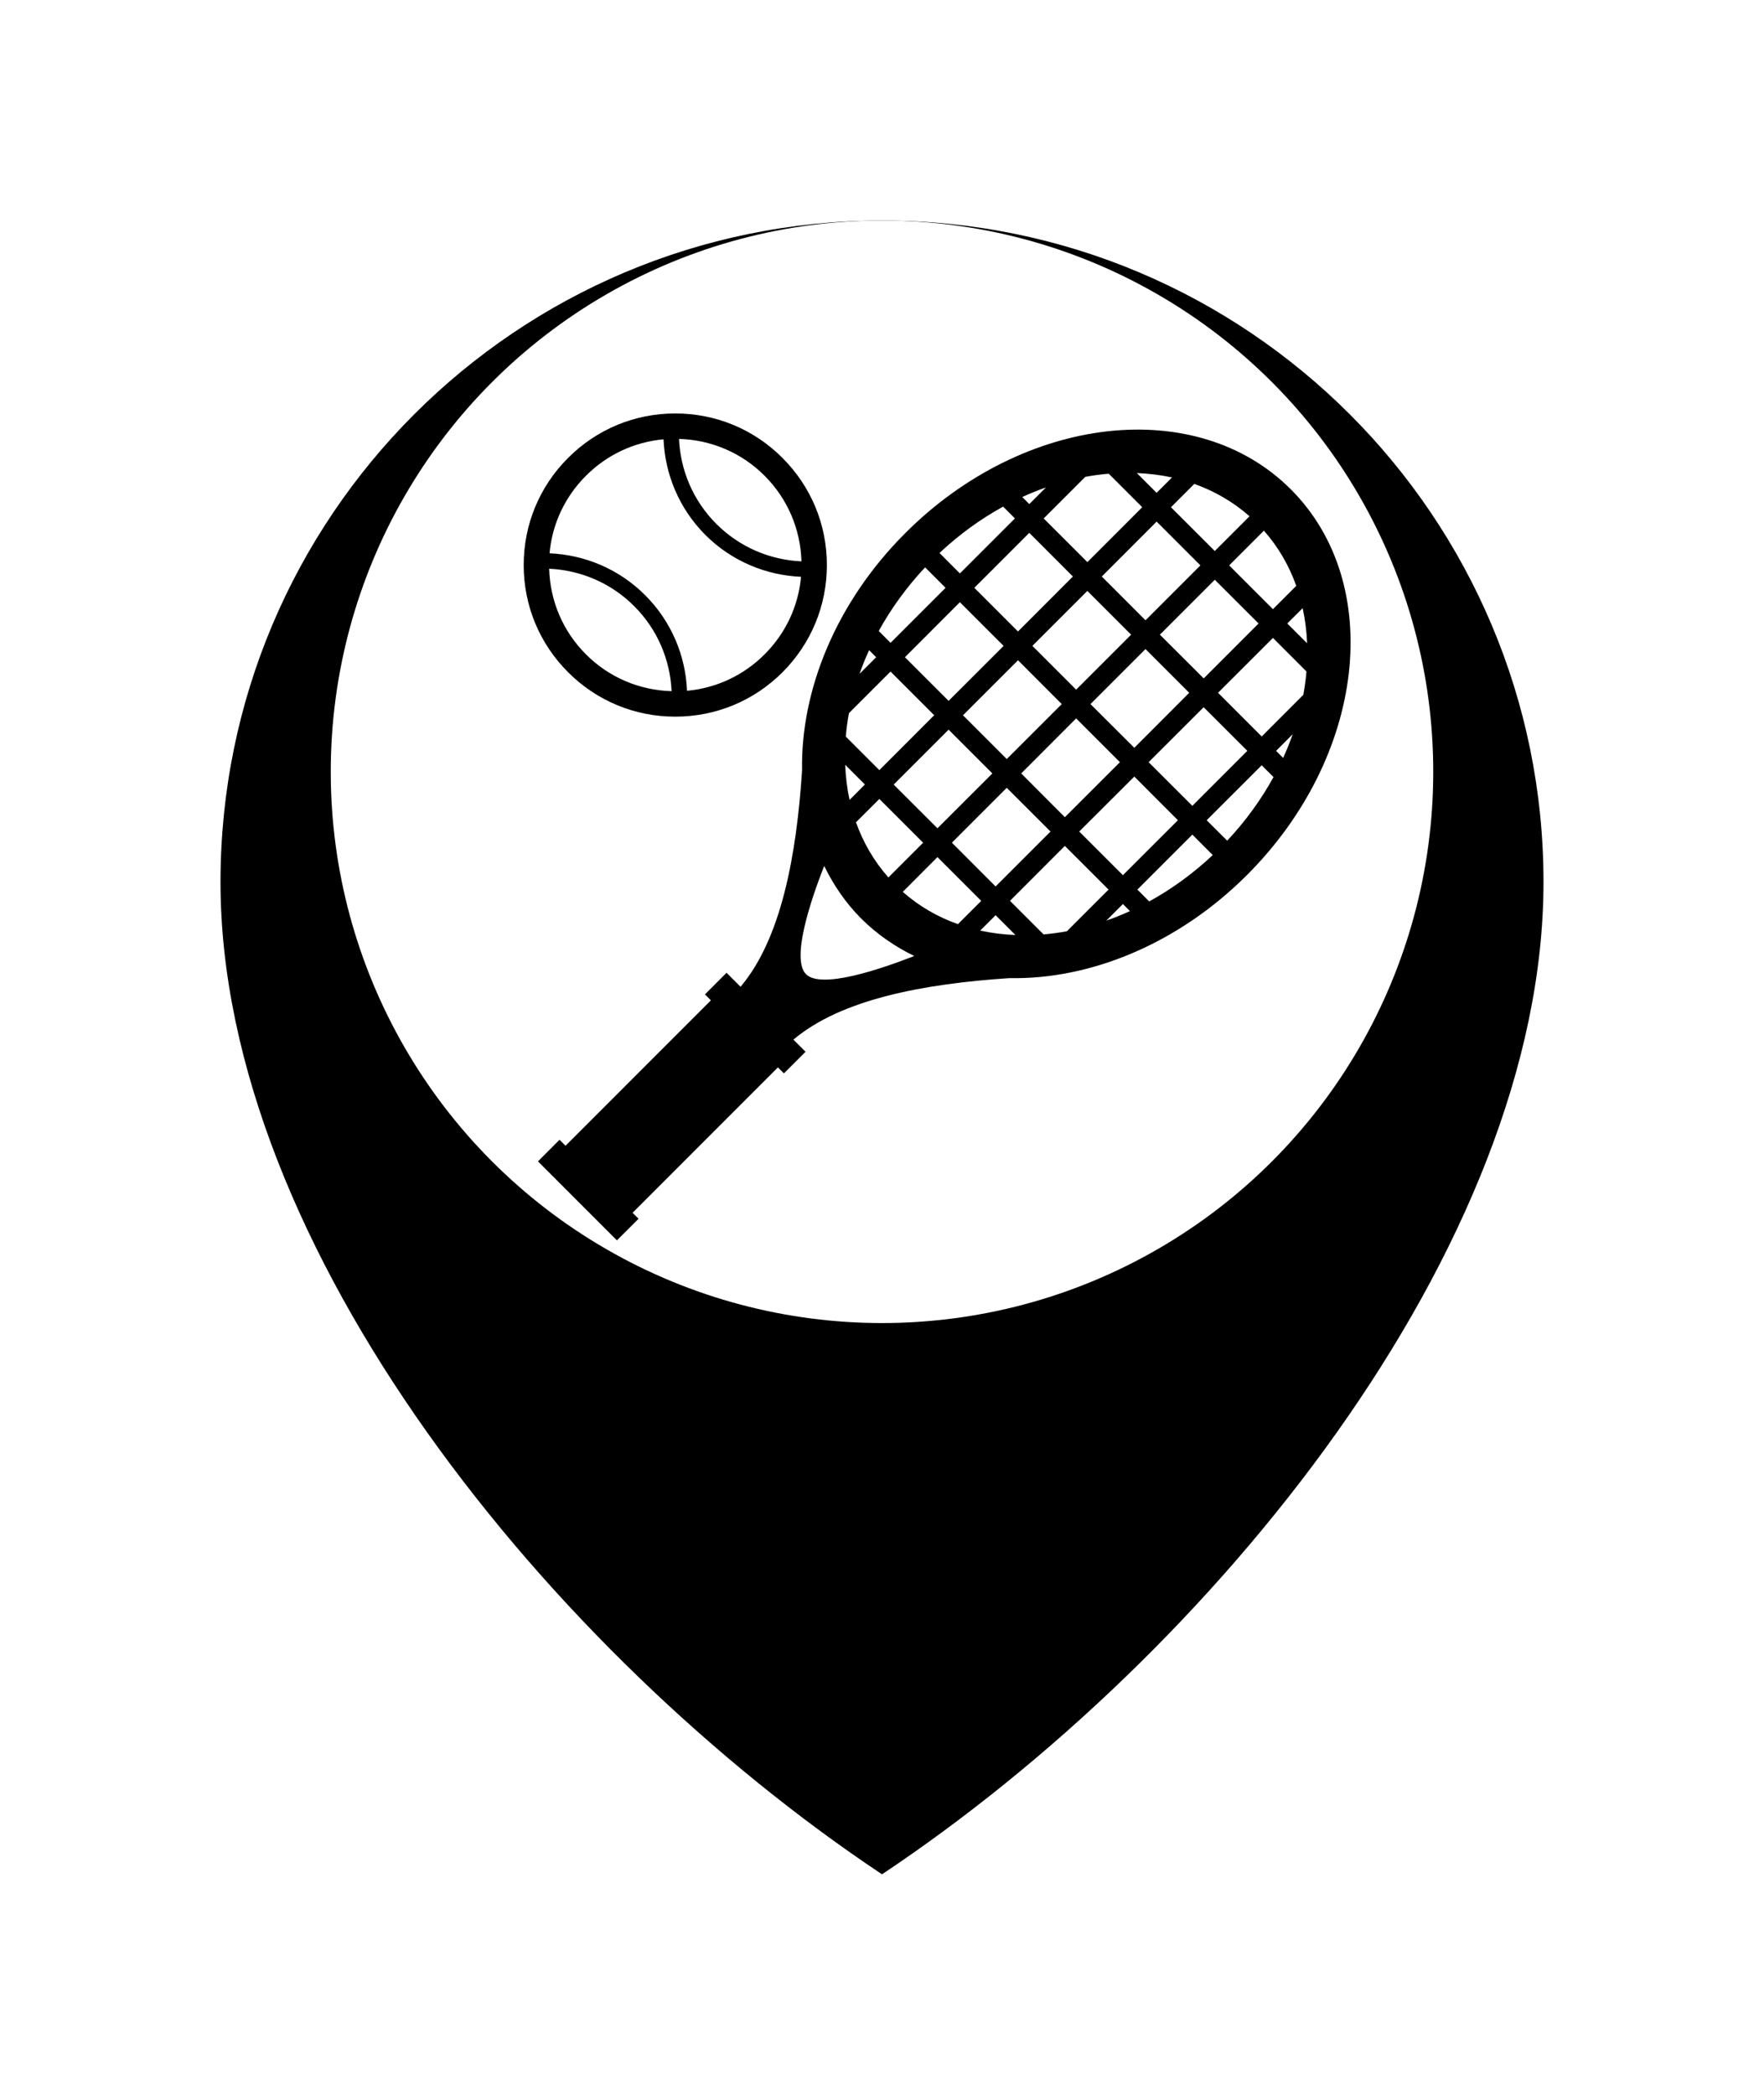 <svg width="32" height="38" viewBox="0 0 32 38" fill="none" xmlns="http://www.w3.org/2000/svg">
<g filter="url(#filter0_d_2691_13790)">
<path d="M16 32C22 28 28 20.627 28 14C28 7.373 22.627 2 16 2C9.373 2 4 7.373 4 14C4 20.627 10 28 16 32Z" fill="black"/>
</g>
<circle cx="16" cy="14" r="10" fill="white"/>
<g clip-path="url(#clip0_2691_13790)">
<path d="M23.416 8.876C21.704 7.164 18.572 7.52 16.422 9.671C15.161 10.931 14.523 12.526 14.55 13.977C14.448 15.531 14.169 17.031 13.434 17.9L13.18 17.646L12.788 18.038L12.896 18.146L10.259 20.784L10.15 20.675L9.759 21.067L11.191 22.5L11.584 22.108L11.475 22L14.112 19.362L14.221 19.471L14.613 19.079L14.393 18.859C15.262 18.124 16.76 17.846 18.312 17.743C19.764 17.772 21.361 17.133 22.622 15.872C24.774 13.721 25.129 10.589 23.416 8.876ZM23.712 11.669L23.352 11.31L23.631 11.032C23.676 11.239 23.703 11.452 23.712 11.669ZM23.515 10.627L23.092 11.05L22.298 10.256L22.928 9.626C23.189 9.922 23.384 10.26 23.515 10.627ZM16.212 14.232L17.208 13.236L18.002 14.03L17.006 15.025L16.212 14.232ZM16.746 15.287L16.116 15.917C15.854 15.621 15.659 15.283 15.528 14.916L15.952 14.493L16.746 15.287ZM19.987 10.458L20.982 9.462L21.776 10.256L20.78 11.252L19.987 10.458ZM21.573 12.567L20.577 13.565L19.782 12.772L20.78 11.774L21.573 12.567ZM20.519 11.513L19.522 12.51L18.728 11.716L19.725 10.719L20.519 11.513ZM19.261 12.772L18.263 13.769L17.469 12.975L18.467 11.977L19.261 12.772ZM18.467 11.455L17.675 10.663L18.672 9.666L19.463 10.458L18.467 11.455ZM18.206 11.717L17.208 12.714L16.416 11.922L17.413 10.924L18.206 11.717ZM18.263 14.291L19.057 15.084L18.061 16.08L17.268 15.286L18.263 14.291ZM18.525 14.03L19.522 13.032L20.316 13.826L19.317 14.824L18.525 14.03ZM20.577 14.087L21.368 14.879L20.37 15.876L19.578 15.084L20.577 14.087ZM20.837 13.826L21.835 12.829L22.627 13.62L21.63 14.618L20.837 13.826ZM21.041 11.513L22.037 10.517L22.831 11.31L21.836 12.306L21.041 11.513ZM22.667 9.365L22.037 9.995L21.242 9.201L21.665 8.778C22.033 8.909 22.371 9.104 22.667 9.365ZM21.261 8.661L20.982 8.94L20.623 8.581C20.841 8.59 21.054 8.616 21.261 8.661ZM20.113 8.593L20.721 9.201L19.726 10.197L18.933 9.405L19.688 8.65C19.831 8.623 19.972 8.605 20.113 8.593ZM18.974 8.842L18.672 9.144L18.544 9.016C18.686 8.951 18.829 8.893 18.974 8.842ZM18.197 9.19L18.411 9.404L17.413 10.402L17.043 10.031C17.403 9.693 17.793 9.412 18.197 9.19ZM16.782 10.292L17.153 10.663L16.155 11.661L15.941 11.446C16.163 11.042 16.444 10.653 16.782 10.292ZM15.766 11.794L15.894 11.922L15.593 12.223C15.643 12.079 15.701 11.936 15.766 11.794ZM15.4 12.937L16.155 12.182L16.947 12.974L15.952 13.97L15.343 13.361C15.355 13.221 15.374 13.079 15.4 12.937ZM15.69 14.231L15.412 14.51C15.366 14.303 15.341 14.09 15.332 13.873L15.69 14.231ZM14.622 17.672C14.348 17.398 14.704 16.338 14.951 15.708C15.122 16.058 15.343 16.383 15.626 16.666C15.91 16.949 16.235 17.171 16.585 17.342C15.955 17.588 14.895 17.945 14.622 17.672ZM16.377 16.178L17.006 15.548L17.8 16.342L17.377 16.764C17.01 16.634 16.672 16.439 16.377 16.178ZM17.782 16.881L18.061 16.602L18.42 16.961C18.202 16.953 17.989 16.926 17.782 16.881ZM18.931 16.95L18.322 16.341L19.317 15.345L20.11 16.137L19.354 16.893C19.212 16.919 19.071 16.938 18.931 16.95ZM20.069 16.7L20.37 16.399L20.498 16.527C20.356 16.592 20.213 16.65 20.069 16.7ZM20.847 16.352L20.633 16.137L21.63 15.14L22 15.511C21.64 15.849 21.251 16.13 20.847 16.352ZM22.262 15.25L21.89 14.879L22.888 13.882L23.102 14.096C22.881 14.5 22.6 14.889 22.262 15.25ZM23.277 13.749L23.149 13.621L23.45 13.319C23.399 13.463 23.342 13.607 23.277 13.749ZM23.643 12.604L22.888 13.36L22.096 12.567L23.092 11.572L23.7 12.181C23.688 12.321 23.669 12.462 23.643 12.604Z" fill="black"/>
<path d="M12.25 13C12.985 13 13.675 12.714 14.195 12.195C14.714 11.675 15 10.985 15 10.25C15 9.515 14.713 8.825 14.194 8.306C13.675 7.786 12.984 7.5 12.25 7.5C11.515 7.5 10.825 7.786 10.306 8.306C9.786 8.825 9.5 9.515 9.5 10.25C9.5 10.985 9.786 11.675 10.306 12.195C10.825 12.714 11.515 13 12.25 13ZM13.87 8.63C14.287 9.047 14.521 9.596 14.539 10.183C13.977 10.158 13.424 9.932 12.996 9.505C12.568 9.077 12.342 8.523 12.318 7.962C12.904 7.979 13.454 8.213 13.87 8.63ZM10.63 8.63C11.012 8.247 11.505 8.018 12.037 7.969C12.064 8.6 12.316 9.223 12.796 9.704C13.277 10.184 13.901 10.436 14.531 10.463C14.483 10.995 14.253 11.488 13.87 11.87C13.489 12.252 12.995 12.482 12.463 12.531C12.437 11.9 12.184 11.277 11.704 10.797C11.223 10.316 10.6 10.064 9.969 10.037C10.017 9.505 10.247 9.012 10.63 8.63ZM11.504 10.995C11.932 11.423 12.158 11.977 12.183 12.538C11.596 12.521 11.046 12.287 10.63 11.87C10.213 11.454 9.979 10.904 9.962 10.317C10.523 10.342 11.077 10.568 11.504 10.995Z" fill="black"/>
</g>
<defs>
<filter id="filter0_d_2691_13790" x="0" y="0" width="32" height="38" filterUnits="userSpaceOnUse" color-interpolation-filters="sRGB">
<feFlood flood-opacity="0" result="BackgroundImageFix"/>
<feColorMatrix in="SourceAlpha" type="matrix" values="0 0 0 0 0 0 0 0 0 0 0 0 0 0 0 0 0 0 127 0" result="hardAlpha"/>
<feOffset dy="2"/>
<feGaussianBlur stdDeviation="2"/>
<feComposite in2="hardAlpha" operator="out"/>
<feColorMatrix type="matrix" values="0 0 0 0 0 0 0 0 0 0 0 0 0 0 0 0 0 0 0.12 0"/>
<feBlend mode="normal" in2="BackgroundImageFix" result="effect1_dropShadow_2691_13790"/>
<feBlend mode="normal" in="SourceGraphic" in2="effect1_dropShadow_2691_13790" result="shape"/>
</filter>
<clipPath id="clip0_2691_13790">
<rect width="16" height="16" fill="white" transform="translate(9 7)"/>
</clipPath>
</defs>
</svg>
